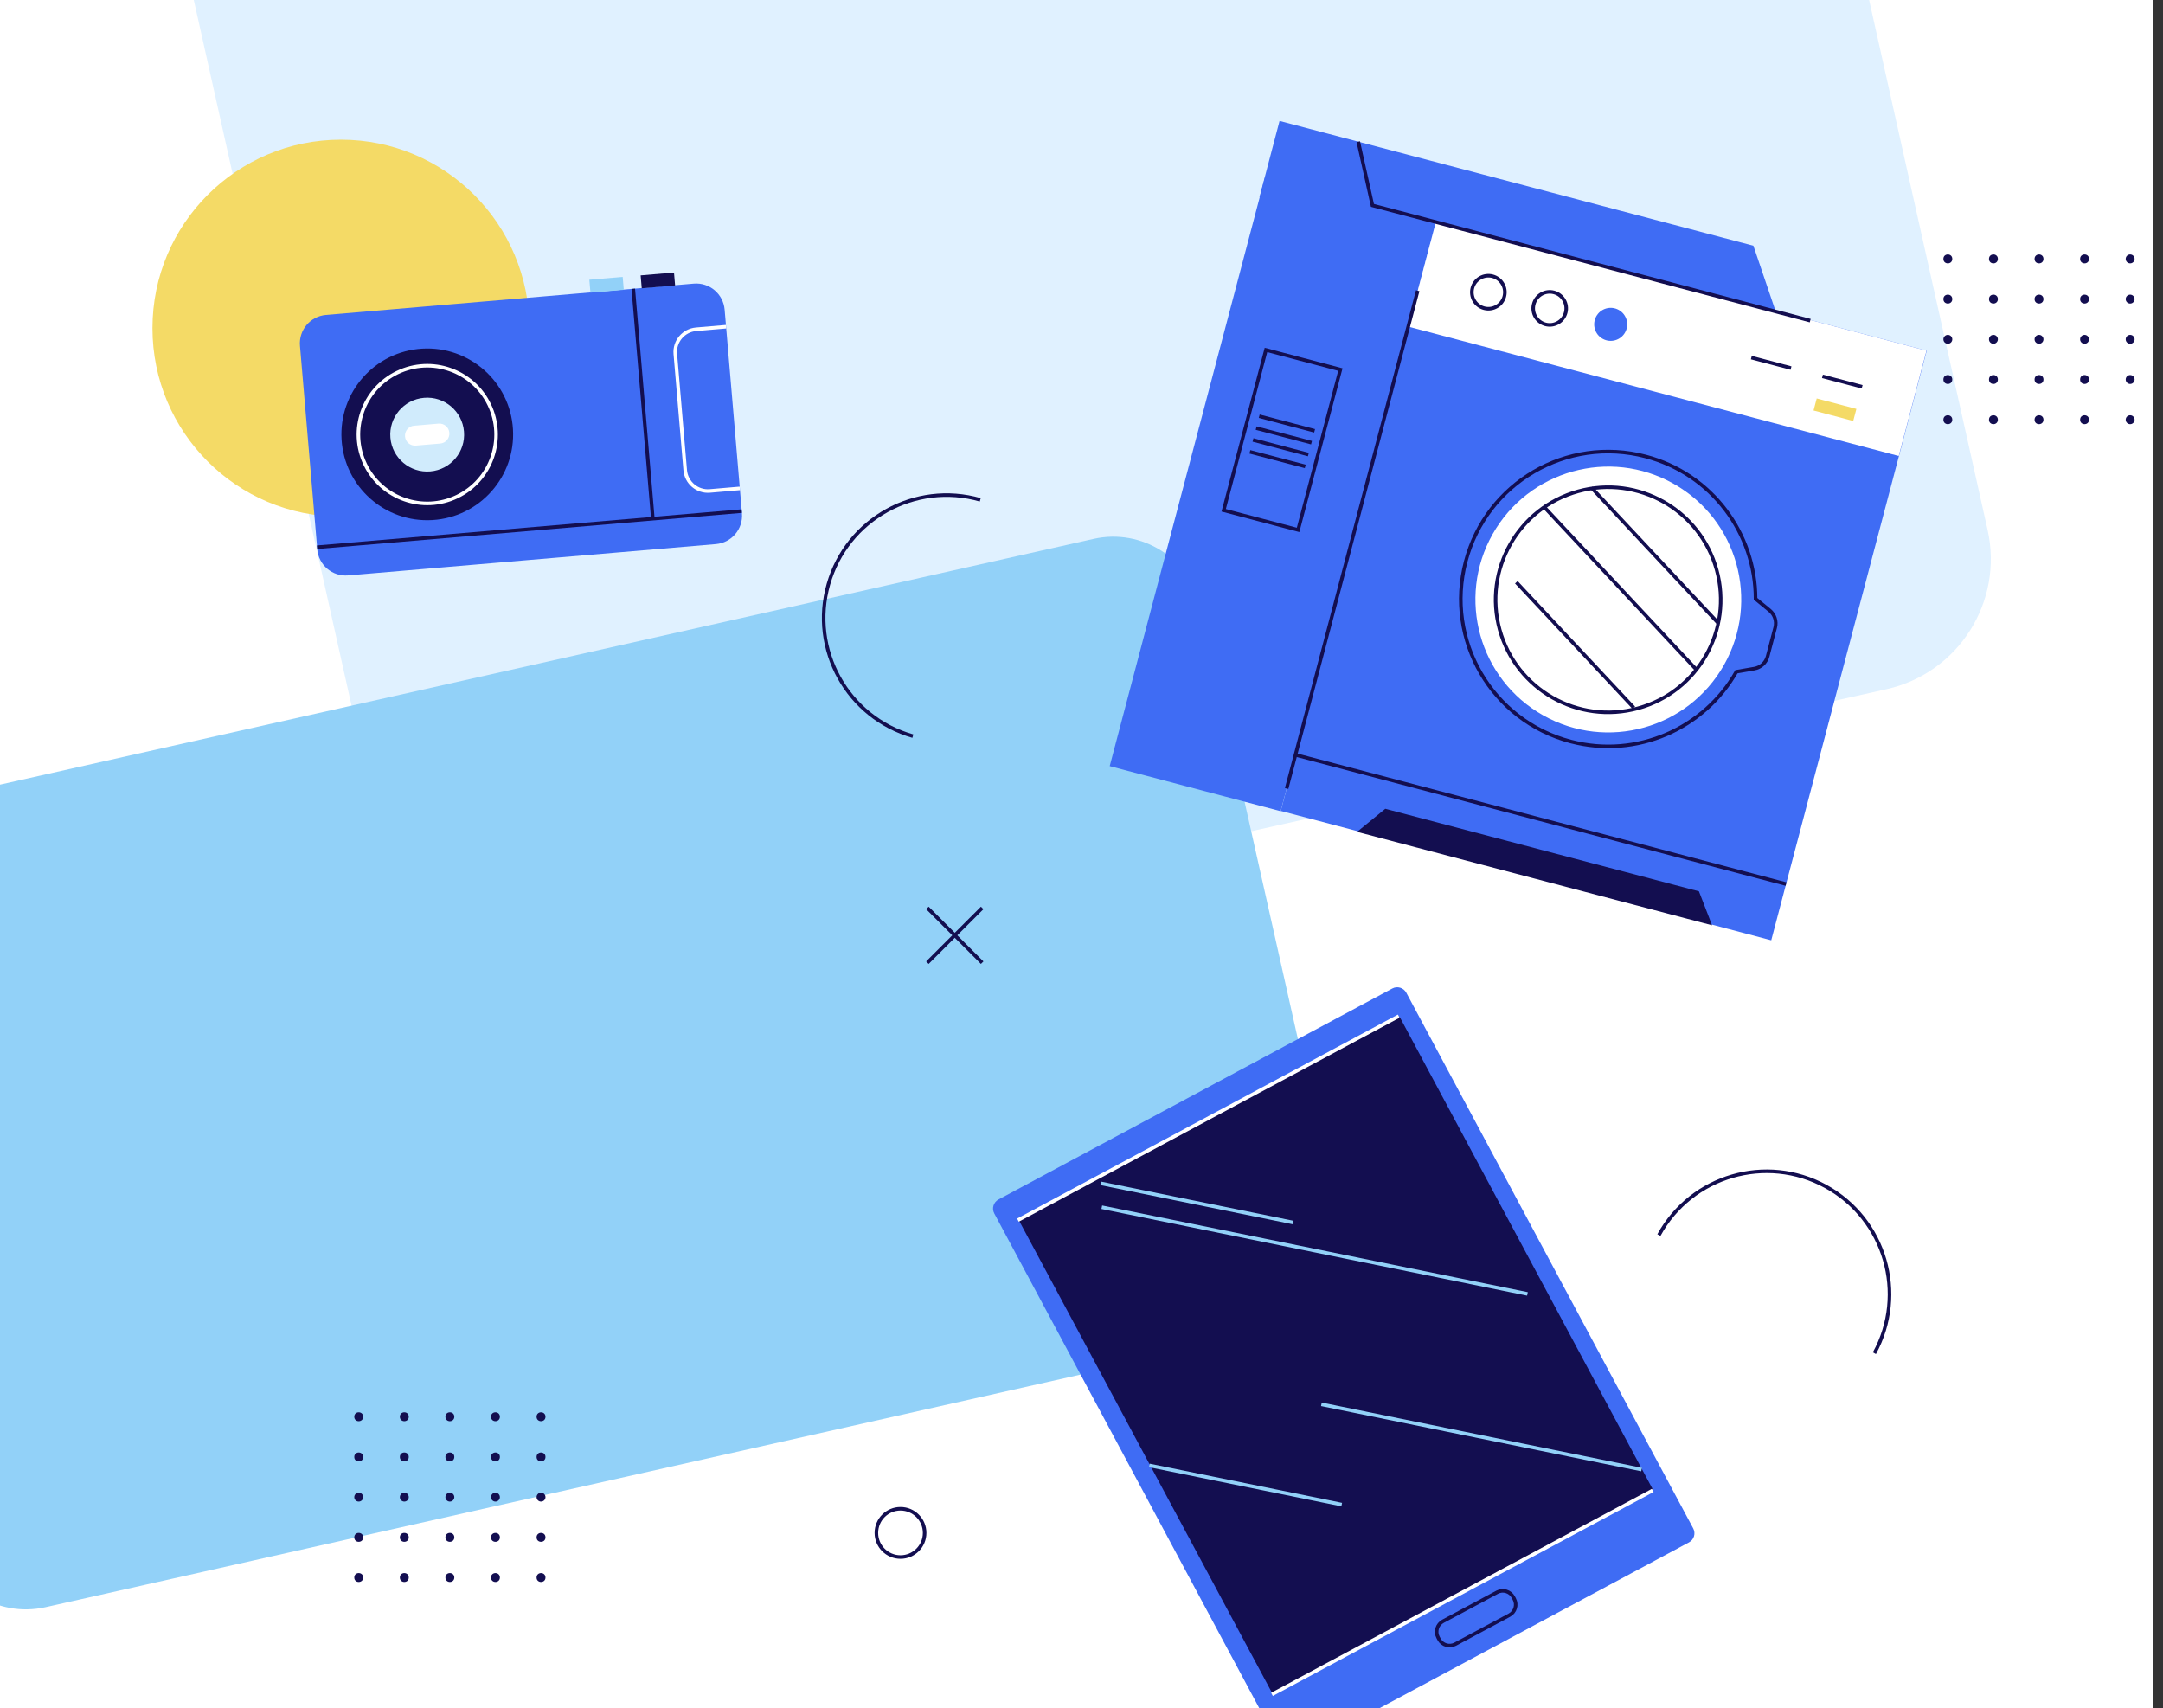 <?xml version="1.0" encoding="utf-8"?>
<!-- Generator: Adobe Illustrator 24.0.1, SVG Export Plug-In . SVG Version: 6.00 Build 0)  -->
<svg version="1.1" xmlns="http://www.w3.org/2000/svg" xmlns:xlink="http://www.w3.org/1999/xlink" x="0px" y="0px"
	 viewBox="0 0 607.8 480" style="enable-background:new 0 0 607.8 480;" xml:space="preserve">
<rect x="0" y="0" width="607.8" height="480" fill="#333333" stroke="none"/>
<style type="text/css">
	.st0{fill:#FFFFFF;}
	.st1{clip-path:url(#SVGID_2_);fill:#E0F1FF;}
	.st2{fill:none;stroke:#130E50;stroke-miterlimit:10;}
	.st3{clip-path:url(#SVGID_4_);fill:#92D1F8;}
	.st4{fill:#3F6CF4;}
	.st5{fill:#130E50;}
	.st6{fill:#F4DA66;}
	.st7{display:none;}
	.st8{display:inline;}
	.st9{display:inline;fill:none;stroke:#FFFFFF;stroke-miterlimit:10;}
	.st10{display:inline;fill:#130E50;}
	.st11{display:inline;fill:#FFFFFF;}
	.st12{display:inline;fill:none;stroke:#130E50;stroke-miterlimit:10;}
	.st13{display:inline;fill:#3F6CF4;}
	.st14{fill:#92D1F8;}
	.st15{display:inline;fill:#D0EBFC;}
	.st16{display:inline;fill:#92D1F8;}
	.st17{fill:none;stroke:#FFFFFF;stroke-miterlimit:10;}
	.st18{fill:#D0EBFC;}
	.st19{clip-path:url(#SVGID_6_);}
	.st20{fill:none;stroke:#92D1F8;stroke-miterlimit:10;}
</style>
<g id="BACKGROUND">
	<rect x="-0.4" y="0" transform="matrix(-1 -4.489798e-11 4.489798e-11 -1 604.701 480)" class="st0" width="605.5" height="480"/>
</g>
<g id="OBJECTS">
	<g>
		<defs>
			
				<rect id="SVGID_1_" x="36.83" y="0" transform="matrix(-1 -4.489532e-11 4.489532e-11 -1 617.629 282.368)" width="543.97" height="282.37"/>
		</defs>
		<clipPath id="SVGID_2_">
			<use xlink:href="#SVGID_1_"  style="overflow:visible;"/>
		</clipPath>
		<path class="st1" d="M154.93,277.54l375.17-83.89c20.21-4.52,32.93-24.56,28.41-44.77l-89-398.01
			c-4.52-20.21-24.56-32.93-44.77-28.41l-375.17,83.9c-20.21,4.52-32.93,24.56-28.41,44.77l89,398.01
			C114.68,269.34,134.72,282.06,154.93,277.54z"/>
	</g>
	<path class="st2" d="M246.26,430.72c0,3.75,3.04,6.78,6.78,6.78c3.75,0,6.78-3.04,6.78-6.78c0-3.75-3.04-6.78-6.78-6.78
		C249.29,423.94,246.26,426.97,246.26,430.72z"/>
	<path class="st2" d="M466.15,347.04c9.17-16.72,30.15-22.84,46.87-13.68c16.72,9.17,22.84,30.15,13.68,46.87"/>
	<g>
		<defs>
			
				<rect id="SVGID_3_" x="-0.4" y="131.05" transform="matrix(-1 -4.489532e-11 4.489532e-11 -1 380.945 598.569)" width="381.74" height="336.46"/>
		</defs>
		<clipPath id="SVGID_4_">
			<use xlink:href="#SVGID_3_"  style="overflow:visible;"/>
		</clipPath>
		<path class="st3" d="M12.81,451.59l344.53-77.42c13.58-3.05,22.12-16.54,19.07-30.12l-39-173.56
			c-3.05-13.58-16.54-22.12-30.12-19.07l-344.53,77.42c-13.58,3.05-22.12,16.54-19.07,30.12l39,173.56
			C-14.26,446.1-0.77,454.64,12.81,451.59z"/>
	</g>
	<g>
		<polygon class="st4" points="501.24,94.21 492.7,69.04 359.55,33.98 353.91,55.42 		"/>
		
			<rect x="379.29" y="77.71" transform="matrix(-0.967 -0.255 0.255 -0.967 844.675 436.066)" class="st4" width="142.53" height="171.32"/>
		
			<rect x="332.78" y="53.24" transform="matrix(-0.967 -0.255 0.255 -0.967 668.088 364.276)" class="st4" width="49.68" height="171.32"/>
		<line class="st2" x1="501.87" y1="248.4" x2="364.03" y2="212.11"/>
		<g>
			<line class="st2" x1="369.4" y1="121.05" x2="353.84" y2="116.95"/>
			<line class="st2" x1="368.53" y1="124.38" x2="352.97" y2="120.29"/>
			<line class="st2" x1="367.65" y1="127.72" x2="352.09" y2="123.62"/>
			<line class="st2" x1="366.77" y1="131.05" x2="351.21" y2="126.96"/>
		</g>
		
			<rect x="349.37" y="100.46" transform="matrix(-0.967 -0.255 0.255 -0.967 676.981 335.128)" class="st2" width="21.62" height="46.59"/>
		
			<rect x="397.2" y="80.03" transform="matrix(-0.967 -0.255 0.255 -0.967 897.227 306.798)" class="st0" width="142.53" height="30.61"/>
		
			<ellipse transform="matrix(0.491 -0.871 0.871 0.491 83.467 479.424)" class="st0" cx="451.9" cy="168.3" rx="37.35" ry="37.35"/>
		<polyline class="st2" points="508.67,90.09 385.65,57.71 381.67,39.81 		"/>
		<path class="st2" d="M462.44,128.26c18.58,4.89,30.86,21.65,30.87,40l3.95,3.24c1.42,1.17,2.04,3.05,1.57,4.83l-2.13,8.11
			c-0.47,1.78-1.93,3.12-3.74,3.43l-5.03,0.87c-9.04,15.96-27.99,24.5-46.57,19.61c-22.12-5.82-35.33-28.47-29.5-50.59
			C417.68,135.64,440.32,122.43,462.44,128.26z"/>
		
			<ellipse transform="matrix(0.964 -0.266 0.266 0.964 -28.508 126.49)" class="st2" cx="451.9" cy="168.3" rx="31.62" ry="31.62"/>
		<line class="st2" x1="482.81" y1="175.07" x2="447.2" y2="137.03"/>
		<line class="st2" x1="459.09" y1="198.86" x2="426.09" y2="163.61"/>
		<line class="st2" x1="476.59" y1="188.06" x2="433.67" y2="142.21"/>
		<line class="st2" x1="523.26" y1="108.68" x2="512.11" y2="105.75"/>
		<line class="st2" x1="503.27" y1="103.42" x2="492.12" y2="100.48"/>
		
			<ellipse transform="matrix(0.565 -0.825 0.825 0.565 121.597 413.092)" class="st4" cx="452.7" cy="91.19" rx="4.64" ry="4.64"/>
		<path class="st2" d="M430.98,85.47c0.65-2.48,3.19-3.96,5.67-3.31c2.48,0.65,3.96,3.19,3.31,5.67c-0.65,2.48-3.19,3.96-5.67,3.31
			C431.81,90.48,430.33,87.95,430.98,85.47z"/>
		<path class="st2" d="M413.74,80.93c0.65-2.48,3.19-3.96,5.67-3.31c2.48,0.65,3.96,3.19,3.31,5.67c-0.65,2.48-3.19,3.96-5.67,3.31
			C414.57,85.95,413.09,83.41,413.74,80.93z"/>
		<polygon class="st5" points="389.26,227.25 477.4,250.45 481.09,259.99 381.34,233.73 		"/>
		<line class="st2" x1="398.37" y1="81.68" x2="361.54" y2="221.55"/>
		
			<rect x="509.79" y="113.58" transform="matrix(-0.967 -0.255 0.255 -0.967 984.757 358.111)" class="st6" width="11.53" height="3.5"/>
	</g>
	<g class="st7">
		<g class="st8">
			<polygon class="st5" points="-861.21,353.21 -846.67,349.06 -846.46,344.23 -863.94,349.21 			"/>
			<line class="st2" x1="-853.94" y1="351.13" x2="-833.89" y2="421.44"/>
			<g>
				<path class="st2" d="M-846.23,378.15l7.94,0.88c5.71,0.63,10.05,5.44,10.09,11.18l0.2,26.09c0.02,2.03-1.33,3.83-3.28,4.38
					l-2.6,0.74"/>
				<path class="st2" d="M-846.23,378.15l-6.28,4.94c-4.52,3.55-5.67,9.92-2.67,14.82l13.6,22.27c1.06,1.73,3.15,2.55,5.1,1.99
					l2.6-0.74"/>
			</g>
			<g>
				<path class="st2" d="M-846.23,378.15l5.55,1.56c4,1.12,7.41,6.19,7.95,11.79l2.45,25.45c0.19,1.98-0.58,3.61-1.88,3.98
					l-1.73,0.49"/>
				<path class="st2" d="M-846.23,378.15l-3.9,4.26c-2.8,3.06-3.03,9.17-0.53,14.21l11.35,22.91c0.88,1.78,2.39,2.76,3.69,2.39
					l1.73-0.49"/>
			</g>
		</g>
		<g class="st8">
			<polygon class="st5" points="-875.75,357.36 -861.21,353.21 -861,348.38 -878.48,353.36 			"/>
			<line class="st2" x1="-868.48" y1="355.28" x2="-848.42" y2="425.58"/>
			<g>
				<path class="st2" d="M-860.77,382.3l7.94,0.88c5.71,0.63,10.05,5.44,10.09,11.18l0.2,26.09c0.02,2.03-1.33,3.83-3.28,4.38
					l-2.6,0.74"/>
				<path class="st2" d="M-860.77,382.3l-6.28,4.94c-4.52,3.55-5.67,9.92-2.67,14.82l13.6,22.27c1.06,1.73,3.15,2.55,5.1,1.99
					l2.6-0.74"/>
			</g>
			<g>
				<path class="st2" d="M-860.77,382.3l5.55,1.56c3.99,1.12,7.41,6.19,7.95,11.79l2.45,25.45c0.19,1.98-0.58,3.61-1.87,3.98
					l-1.73,0.49"/>
				<path class="st2" d="M-860.77,382.3l-3.9,4.26c-2.8,3.06-3.03,9.17-0.53,14.21l11.35,22.91c0.88,1.78,2.4,2.76,3.69,2.39
					l1.73-0.49"/>
			</g>
		</g>
		<line class="st9" x1="-861" y1="348.38" x2="-861.21" y2="353.21"/>
		
			<rect x="-884.88" y="286.36" transform="matrix(-0.962 0.274 -0.274 -0.962 -1648.848 806.668)" class="st10" width="8.09" height="3.33"/>
		
			<rect x="-900.49" y="290.82" transform="matrix(-0.962 0.274 -0.274 -0.962 -1678.243 819.677)" class="st10" width="8.09" height="3.33"/>
		<path class="st11" d="M-941.26,371.27l96.69-27.59c6.66-1.9,9.48-9.78,5.54-15.48l-23.79-34.36c-3.51-5.06-9.84-7.33-15.77-5.64
			l-73.17,20.87c-6.22,1.78-10.28,7.76-9.61,14.2l3.8,36.95C-956.76,368.18-948.95,373.47-941.26,371.27z M-949.93,326.57
			c-0.84-2.93,0.86-5.99,3.79-6.82l38.81-11.07c3.34-0.95,6.73,1.39,7.02,4.85l0.54,6.53c0.22,2.59-1.41,4.98-3.9,5.74l-37.41,11.34
			c-2.95,0.89-6.06-0.8-6.91-3.77L-949.93,326.57z"/>
		<line class="st12" x1="-875.56" y1="312.36" x2="-854.22" y2="306.27"/>
		<line class="st12" x1="-871.82" y1="317.77" x2="-850.49" y2="311.69"/>
		<line class="st12" x1="-868.08" y1="323.19" x2="-846.75" y2="317.1"/>
		<path class="st12" d="M-900.51,312.42l4.87,17.07c1.22,4.29-1.26,8.75-5.55,9.97l-33.91,9.67c-4.29,1.22-8.75-1.26-9.97-5.55
			l-3.89-13.62"/>
	</g>
	<g class="st7">
		<polygon class="st10" points="443.91,298.44 514.82,289.86 522.21,316.54 434.27,325.6 		"/>
		<polygon class="st11" points="383.5,347.63 529.12,330 534.39,322.05 387.85,339.79 		"/>
		<path class="st13" d="M518.59,240.59l-62.36,19.72c-18.93,5.98-34.84,18.99-44.47,36.35l-23.92,43.14l146.54-17.74l8.75-13.22
			L518.59,240.59z M439.18,317.58l11.74-28.21c4.18-10.04,12.93-17.47,23.51-19.96l31.92-7.51l11.3,45.77L439.18,317.58z"/>
		<g class="st8">
			
				<rect x="470.57" y="288.42" transform="matrix(0.993 -0.12 0.12 0.993 -31.49 60.113)" class="st14" width="23.95" height="5.33"/>
			<line class="st2" x1="467.19" y1="295.62" x2="498.53" y2="291.83"/>
		</g>
		<path class="st10" d="M504.12,245.16l18.84,7.56l-0.93-12.55l0,0c-2.4-1.37-5.33-1.44-7.79-0.18L504.12,245.16z"/>
		<path class="st12" d="M524.03,256.64l-4.06,0.49c-2.58,0.31-4.3,2.83-3.65,5.35l9.75,37.9c1.01,3.91,4.81,6.43,8.8,5.82l6.96-1.05
			"/>
		<path class="st9" d="M395.98,325.14l28.72-3.48c4.07-0.49,8.16,0.78,11.23,3.49l8.78,7.76"/>
		<line class="st12" x1="397.16" y1="338.67" x2="531.98" y2="322.34"/>
		<line class="st9" x1="404.1" y1="324.15" x2="433.79" y2="271.68"/>
	</g>
	<g class="st7">
		<g class="st8">
			<path class="st5" d="M-1245.13,247.85l-31.1-24.65l-3.96-32.69c-0.71-5.87,3.49-11.22,9.35-11.93l14.71-1.78l0.99,8.14
				l-14.71,1.78c-1.38,0.17-2.36,1.42-2.2,2.8l3.55,29.35l28.46,22.55L-1245.13,247.85z"/>
		</g>
		<polygon class="st13" points="-1145.9,330.49 -1252.5,343.39 -1256.26,326.85 -1240.31,273.4 -1174.43,265.43 -1146.19,313.53 		
			"/>
		<polygon class="st10" points="-1145.9,330.49 -1252.5,343.39 -1256.26,326.85 -1146.19,313.53 		"/>
		<polygon class="st15" points="-1167.34,138.8 -1179.95,140.33 -1184.71,140.9 -1264.82,150.6 -1240.31,273.4 -1174.44,265.43 
			-1178.65,169.86 		"/>
		<polygon class="st13" points="-1187.71,132.12 -1259.13,140.77 -1264.82,150.6 -1179.83,140.31 		"/>
		
			<rect x="-1247.69" y="130.36" transform="matrix(0.993 -0.12 0.12 0.993 -24.916 -146.193)" class="st10" width="46.78" height="6.17"/>
		<line class="st12" x1="-1252.43" y1="139.96" x2="-1194.45" y2="132.94"/>
		<polygon class="st16" points="-1174.43,265.43 -1240.31,273.4 -1242.86,260.64 -1175.02,252.43 		"/>
		<circle class="st16" cx="-1205.58" cy="293.5" r="11.94"/>
		<line class="st12" x1="-1179.35" y1="155.88" x2="-1177.52" y2="195.6"/>
		
			<rect x="-1225.25" y="275.55" transform="matrix(0.993 -0.12 0.12 0.993 -44.541 -142.544)" class="st12" width="42.79" height="44.8"/>
		<path class="st12" d="M-1196.27,292.37c-0.62-5.15-5.3-8.81-10.45-8.19c-5.15,0.62-8.81,5.3-8.19,10.45
			c0.62,5.15,5.3,8.81,10.45,8.19C-1199.31,302.19-1195.64,297.52-1196.27,292.37z"/>
		<line class="st12" x1="-1210.98" y1="301.18" x2="-1200.12" y2="285.87"/>
		<polygon class="st16" points="-1183.24,147.82 -1259.2,157.01 -1260.72,150.11 -1183.41,140.75 		"/>
	</g>
	<circle class="st6" cx="95.8" cy="92.21" r="52.96"/>
	<g>
		<path class="st4" d="M97.82,161.68l103.36-8.8c4.41-0.38,7.68-4.25,7.31-8.66l-4.87-57.22c-0.38-4.41-4.25-7.68-8.66-7.31
			l-103.36,8.8c-4.41,0.38-7.68,4.25-7.31,8.66l4.87,57.22C89.53,158.79,93.41,162.06,97.82,161.68z"/>
		
			<ellipse transform="matrix(0.998 -0.06 0.06 0.998 -7.065 7.372)" class="st5" cx="120.04" cy="122.12" rx="24.13" ry="24.13"/>
		
			<ellipse transform="matrix(0.901 -0.434 0.434 0.901 -41.095 64.173)" class="st17" cx="120.04" cy="122.12" rx="19.34" ry="19.34"/>
		<path class="st18" d="M109.7,123c-0.49-5.71,3.75-10.74,9.46-11.22c5.71-0.49,10.74,3.75,11.22,9.46
			c0.49,5.71-3.75,10.74-9.46,11.22C115.21,132.95,110.18,128.71,109.7,123z"/>
		<path class="st0" d="M116.85,125.21l6.86-0.58c1.55-0.13,2.69-1.49,2.56-3.04l0,0c-0.13-1.55-1.49-2.69-3.04-2.56l-6.86,0.58
			c-1.55,0.13-2.69,1.49-2.56,3.04l0,0C113.94,124.19,115.3,125.34,116.85,125.21z"/>
		<line class="st2" x1="177.95" y1="81.14" x2="183.45" y2="145.73"/>
		<line class="st2" x1="208.43" y1="143.61" x2="89.1" y2="153.76"/>
		
			<rect x="180.1" y="76.91" transform="matrix(-0.996 0.085 -0.085 -0.996 375.619 141.499)" class="st5" width="9.41" height="3.64"/>
		
			<rect x="165.68" y="78.14" transform="matrix(-0.996 0.085 -0.085 -0.996 346.943 145.172)" class="st14" width="9.41" height="3.64"/>
		<path class="st17" d="M204.02,91.8l-8.42,0.72c-3.52,0.3-6.14,3.4-5.84,6.92l2.78,32.67c0.3,3.52,3.4,6.14,6.92,5.84l8.42-0.72"/>
	</g>
	<g>
		<g>
			<g>
				<g>
					<circle class="st5" cx="152.03" cy="398.08" r="1.25"/>
				</g>
				<g>
					<circle class="st5" cx="152.03" cy="409.38" r="1.25"/>
				</g>
				<g>
					<path class="st5" d="M150.78,420.67c0,0.69,0.56,1.25,1.25,1.25c0.69,0,1.25-0.56,1.25-1.25c0-0.69-0.56-1.25-1.25-1.25
						C151.34,419.42,150.78,419.98,150.78,420.67z"/>
				</g>
				<g>
					<circle class="st5" cx="152.03" cy="431.97" r="1.25"/>
				</g>
				<g>
					<circle class="st5" cx="152.03" cy="443.26" r="1.25"/>
				</g>
			</g>
			<g>
				<g>
					<circle class="st5" cx="139.22" cy="398.08" r="1.25"/>
				</g>
				<g>
					<circle class="st5" cx="139.22" cy="409.38" r="1.25"/>
				</g>
				<g>
					<path class="st5" d="M137.97,420.67c0,0.69,0.56,1.25,1.25,1.25s1.25-0.56,1.25-1.25c0-0.69-0.56-1.25-1.25-1.25
						S137.97,419.98,137.97,420.67z"/>
				</g>
				<g>
					<circle class="st5" cx="139.22" cy="431.97" r="1.25"/>
				</g>
				<g>
					<circle class="st5" cx="139.22" cy="443.26" r="1.25"/>
				</g>
			</g>
			<g>
				<g>
					<circle class="st5" cx="126.41" cy="398.08" r="1.25"/>
				</g>
				<g>
					<circle class="st5" cx="126.41" cy="409.38" r="1.25"/>
				</g>
				<g>
					<path class="st5" d="M125.16,420.67c0,0.69,0.56,1.25,1.25,1.25c0.69,0,1.25-0.56,1.25-1.25c0-0.69-0.56-1.25-1.25-1.25
						C125.72,419.42,125.16,419.98,125.16,420.67z"/>
				</g>
				<g>
					<circle class="st5" cx="126.41" cy="431.97" r="1.25"/>
				</g>
				<g>
					<circle class="st5" cx="126.41" cy="443.26" r="1.25"/>
				</g>
			</g>
			<g>
				<g>
					<circle class="st5" cx="113.61" cy="398.08" r="1.25"/>
				</g>
				<g>
					<circle class="st5" cx="113.61" cy="409.38" r="1.25"/>
				</g>
				<g>
					<path class="st5" d="M112.36,420.67c0,0.69,0.56,1.25,1.25,1.25c0.69,0,1.25-0.56,1.25-1.25c0-0.69-0.56-1.25-1.25-1.25
						C112.92,419.42,112.36,419.98,112.36,420.67z"/>
				</g>
				<g>
					<circle class="st5" cx="113.61" cy="431.97" r="1.25"/>
				</g>
				<g>
					<circle class="st5" cx="113.61" cy="443.26" r="1.25"/>
				</g>
			</g>
			<g>
				<g>
					<circle class="st5" cx="100.8" cy="398.08" r="1.25"/>
				</g>
				<g>
					<circle class="st5" cx="100.8" cy="409.38" r="1.25"/>
				</g>
				<g>
					<path class="st5" d="M99.55,420.67c0,0.69,0.56,1.25,1.25,1.25c0.69,0,1.25-0.56,1.25-1.25c0-0.69-0.56-1.25-1.25-1.25
						C100.11,419.42,99.55,419.98,99.55,420.67z"/>
				</g>
				<g>
					<circle class="st5" cx="100.8" cy="431.97" r="1.25"/>
				</g>
				<g>
					<circle class="st5" cx="100.8" cy="443.26" r="1.25"/>
				</g>
			</g>
		</g>
	</g>
	<g>
		<g>
			<g>
				<g>
					<path class="st5" d="M597.32,72.75c0,0.69,0.56,1.25,1.25,1.25c0.69,0,1.25-0.56,1.25-1.25c0-0.69-0.56-1.25-1.25-1.25
						C597.88,71.5,597.32,72.06,597.32,72.75z"/>
				</g>
				<g>
					<path class="st5" d="M597.32,84.04c0,0.69,0.56,1.25,1.25,1.25c0.69,0,1.25-0.56,1.25-1.25c0-0.69-0.56-1.25-1.25-1.25
						C597.88,82.79,597.32,83.35,597.32,84.04z"/>
				</g>
				<g>
					<path class="st5" d="M597.32,95.34c0,0.69,0.56,1.25,1.25,1.25c0.69,0,1.25-0.56,1.25-1.25c0-0.69-0.56-1.25-1.25-1.25
						C597.88,94.09,597.32,94.65,597.32,95.34z"/>
				</g>
				<g>
					<path class="st5" d="M597.32,106.63c0,0.69,0.56,1.25,1.25,1.25c0.69,0,1.25-0.56,1.25-1.25c0-0.69-0.56-1.25-1.25-1.25
						C597.88,105.38,597.32,105.94,597.32,106.63z"/>
				</g>
				<g>
					<path class="st5" d="M597.32,117.93c0,0.69,0.56,1.25,1.25,1.25c0.69,0,1.25-0.56,1.25-1.25s-0.56-1.25-1.25-1.25
						C597.88,116.68,597.32,117.24,597.32,117.93z"/>
				</g>
			</g>
			<g>
				<g>
					<circle class="st5" cx="585.76" cy="72.75" r="1.25"/>
				</g>
				<g>
					<circle class="st5" cx="585.76" cy="84.04" r="1.25"/>
				</g>
				<g>
					<path class="st5" d="M584.51,95.34c0,0.69,0.56,1.25,1.25,1.25c0.69,0,1.25-0.56,1.25-1.25c0-0.69-0.56-1.25-1.25-1.25
						C585.07,94.09,584.51,94.65,584.51,95.34z"/>
				</g>
				<g>
					<circle class="st5" cx="585.76" cy="106.63" r="1.25"/>
				</g>
				<g>
					<circle class="st5" cx="585.76" cy="117.93" r="1.25"/>
				</g>
			</g>
			<g>
				<g>
					<circle class="st5" cx="572.96" cy="72.75" r="1.25"/>
				</g>
				<g>
					<circle class="st5" cx="572.96" cy="84.04" r="1.25"/>
				</g>
				<g>
					<path class="st5" d="M571.71,95.34c0,0.69,0.56,1.25,1.25,1.25s1.25-0.56,1.25-1.25c0-0.69-0.56-1.25-1.25-1.25
						S571.71,94.65,571.71,95.34z"/>
				</g>
				<g>
					<circle class="st5" cx="572.96" cy="106.63" r="1.25"/>
				</g>
				<g>
					<circle class="st5" cx="572.96" cy="117.93" r="1.25"/>
				</g>
			</g>
			<g>
				<g>
					<circle class="st5" cx="560.15" cy="72.75" r="1.25"/>
				</g>
				<g>
					<circle class="st5" cx="560.15" cy="84.04" r="1.25"/>
				</g>
				<g>
					<path class="st5" d="M558.9,95.34c0,0.69,0.56,1.25,1.25,1.25c0.69,0,1.25-0.56,1.25-1.25c0-0.69-0.56-1.25-1.25-1.25
						C559.46,94.09,558.9,94.65,558.9,95.34z"/>
				</g>
				<g>
					<circle class="st5" cx="560.15" cy="106.63" r="1.25"/>
				</g>
				<g>
					<circle class="st5" cx="560.15" cy="117.93" r="1.25"/>
				</g>
			</g>
			<g>
				<g>
					<circle class="st5" cx="547.34" cy="72.75" r="1.25"/>
				</g>
				<g>
					<circle class="st5" cx="547.34" cy="84.04" r="1.25"/>
				</g>
				<g>
					<path class="st5" d="M546.09,95.34c0,0.69,0.56,1.25,1.25,1.25c0.69,0,1.25-0.56,1.25-1.25c0-0.69-0.56-1.25-1.25-1.25
						C546.65,94.09,546.09,94.65,546.09,95.34z"/>
				</g>
				<g>
					<circle class="st5" cx="547.34" cy="106.63" r="1.25"/>
				</g>
				<g>
					<circle class="st5" cx="547.34" cy="117.93" r="1.25"/>
				</g>
			</g>
		</g>
	</g>
	<path class="st2" d="M256.51,206.84c-18.34-5.23-28.96-24.34-23.73-42.67c5.23-18.34,24.34-28.96,42.67-23.73"/>
	<g>
		<line class="st2" x1="275.99" y1="255.11" x2="260.6" y2="270.49"/>
		<line class="st2" x1="260.6" y1="255.11" x2="275.99" y2="270.49"/>
	</g>
	<g>
		<defs>
			
				<rect id="SVGID_5_" x="272.18" y="262.8" transform="matrix(-1 -4.490509e-11 4.490509e-11 -1 761.563 742.8)" width="217.2" height="217.2"/>
		</defs>
		<clipPath id="SVGID_6_">
			<use xlink:href="#SVGID_5_"  style="overflow:visible;"/>
		</clipPath>
		<g class="st19">
			<path class="st4" d="M475.79,429.45l-80.62-150.51c-0.76-1.41-2.52-1.95-3.93-1.19l-110.66,59.28c-1.41,0.76-1.95,2.52-1.19,3.93
				l80.62,150.51c0.76,1.41,2.52,1.95,3.93,1.19l110.66-59.28C476.02,432.63,476.55,430.87,475.79,429.45z"/>
			
				<rect x="314.54" y="305.23" transform="matrix(-0.881 0.472 -0.472 -0.881 885.813 539.304)" class="st5" width="121.38" height="151.17"/>
			<path class="st2" d="M408.92,461.98l15.22-8.15c1.63-0.87,2.25-2.91,1.37-4.54l-0.28-0.52c-0.87-1.63-2.91-2.25-4.54-1.37
				l-15.22,8.15c-1.63,0.87-2.25,2.91-1.37,4.54l0.28,0.52C405.25,462.24,407.29,462.86,408.92,461.98z"/>
			<line class="st17" x1="464.42" y1="418.78" x2="357.42" y2="476.09"/>
			<line class="st17" x1="393.04" y1="285.52" x2="286.04" y2="342.84"/>
			<line class="st20" x1="429.21" y1="363.57" x2="309.6" y2="339.21"/>
			<line class="st20" x1="461.28" y1="412.92" x2="371.31" y2="394.59"/>
			<line class="st20" x1="377.02" y1="422.77" x2="322.96" y2="411.76"/>
			<line class="st20" x1="363.36" y1="343.51" x2="309.29" y2="332.5"/>
		</g>
	</g>
</g>
</svg>
